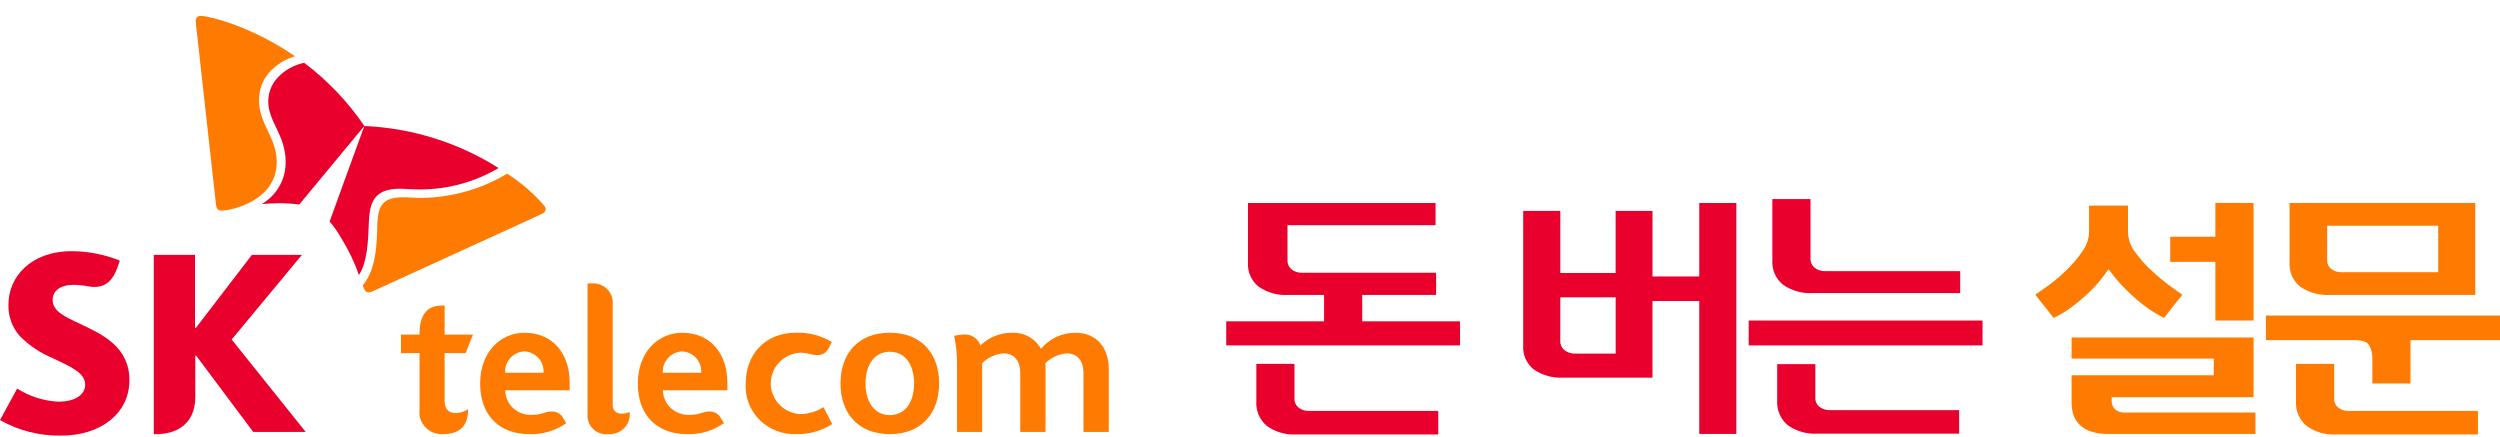 <svg width="143" height="25" viewBox="0 0 143 25" fill="none" xmlns="http://www.w3.org/2000/svg">
<path d="M61.522 19.034C61.142 19.031 60.767 19.113 60.424 19.273C60.081 19.433 59.779 19.668 59.542 19.959C59.385 19.667 59.147 19.425 58.856 19.262C58.565 19.098 58.233 19.019 57.897 19.034C57.561 19.03 57.227 19.092 56.915 19.217C56.603 19.341 56.32 19.526 56.081 19.759C56.016 19.562 55.883 19.392 55.706 19.279C55.529 19.166 55.317 19.116 55.107 19.137C54.93 19.144 54.753 19.168 54.58 19.206C54.692 19.746 54.747 20.296 54.743 20.848V24.707H56.179V20.773C56.504 20.452 56.933 20.253 57.391 20.212C58.051 20.212 58.359 20.687 58.359 21.335V24.706H59.804V20.772C60.126 20.448 60.556 20.25 61.016 20.213C61.673 20.213 61.974 20.687 61.974 21.335V24.707H63.421V21.115C63.421 19.855 62.692 19.034 61.522 19.034Z" fill="#FF7A00"/>
<path d="M45.764 23.686C45.31 23.658 44.884 23.46 44.573 23.134C44.261 22.808 44.088 22.378 44.088 21.93C44.088 21.483 44.261 21.053 44.573 20.727C44.884 20.4 45.31 20.203 45.764 20.175C46.239 20.175 46.439 20.316 46.754 20.316C46.904 20.318 47.051 20.272 47.174 20.186C47.296 20.1 47.388 19.978 47.435 19.838C47.526 19.66 47.581 19.561 47.581 19.561C46.969 19.196 46.263 19.011 45.547 19.03C43.735 19.03 42.653 20.306 42.653 21.936C42.629 22.318 42.688 22.7 42.824 23.058C42.961 23.416 43.172 23.742 43.445 24.015C43.718 24.288 44.046 24.501 44.408 24.641C44.77 24.782 45.158 24.845 45.547 24.829C46.275 24.848 46.992 24.648 47.603 24.258L47.106 23.291C46.706 23.545 46.24 23.682 45.764 23.686Z" fill="#FF7A00"/>
<path d="M30.003 19.034C28.626 19.034 27.464 20.136 27.464 21.939C27.464 23.785 28.591 24.832 30.275 24.832C31.031 24.86 31.776 24.639 32.39 24.203L32.223 23.937C32.165 23.818 32.075 23.717 31.962 23.646C31.849 23.576 31.718 23.538 31.584 23.537C31.11 23.537 31.05 23.731 30.409 23.731C30.215 23.739 30.021 23.709 29.839 23.642C29.657 23.575 29.491 23.473 29.35 23.341C29.209 23.21 29.097 23.052 29.019 22.877C28.942 22.702 28.901 22.513 28.899 22.323H32.586V21.903C32.585 20.175 31.573 19.034 30.003 19.034ZM28.893 21.319C28.875 21.016 28.978 20.718 29.181 20.489C29.384 20.261 29.671 20.12 29.979 20.097C30.134 20.103 30.286 20.14 30.427 20.206C30.568 20.271 30.693 20.363 30.797 20.477C30.901 20.591 30.98 20.724 31.031 20.869C31.081 21.014 31.102 21.167 31.091 21.319H28.893Z" fill="#FF7A00"/>
<path d="M35.046 23.145V17.366C35.055 17.216 35.032 17.065 34.98 16.924C34.927 16.782 34.844 16.653 34.738 16.545C34.632 16.436 34.504 16.35 34.362 16.293C34.221 16.235 34.069 16.207 33.915 16.21H33.608V23.712C33.597 23.867 33.621 24.021 33.678 24.166C33.734 24.31 33.823 24.441 33.937 24.547C34.051 24.654 34.187 24.735 34.337 24.784C34.486 24.834 34.644 24.85 34.801 24.832C34.969 24.843 35.139 24.817 35.296 24.756C35.453 24.695 35.595 24.601 35.711 24.48C35.827 24.358 35.914 24.214 35.966 24.056C36.018 23.898 36.034 23.73 36.013 23.565C35.876 23.627 35.728 23.66 35.577 23.664C35.506 23.671 35.434 23.663 35.366 23.639C35.299 23.616 35.237 23.578 35.186 23.528C35.136 23.479 35.097 23.418 35.072 23.352C35.048 23.286 35.039 23.215 35.046 23.145Z" fill="#FF7A00"/>
<path d="M25.433 22.95V20.201H26.635L27.054 19.138H25.433V17.476C25.433 17.476 25.305 17.476 25.298 17.476C24.658 17.476 23.994 17.743 23.994 19.125V19.138H22.935V20.201H23.997V23.439C23.975 23.62 23.994 23.803 24.052 23.977C24.11 24.15 24.206 24.308 24.333 24.441C24.46 24.574 24.616 24.678 24.788 24.745C24.961 24.813 25.146 24.842 25.331 24.832C25.964 24.832 26.778 24.642 26.778 23.409C26.571 23.541 26.332 23.618 26.086 23.631C25.618 23.635 25.433 23.354 25.433 22.95Z" fill="#FF7A00"/>
<path d="M39.024 19.034C37.647 19.034 36.484 20.136 36.484 21.939C36.484 23.785 37.611 24.832 39.295 24.832C40.052 24.86 40.796 24.639 41.41 24.203L41.243 23.937C41.186 23.818 41.095 23.717 40.982 23.646C40.869 23.576 40.738 23.538 40.605 23.537C40.131 23.537 40.07 23.731 39.429 23.731C39.235 23.739 39.041 23.708 38.86 23.641C38.678 23.574 38.512 23.472 38.371 23.341C38.23 23.209 38.118 23.052 38.04 22.877C37.962 22.702 37.921 22.513 37.919 22.323H41.606V21.903C41.606 20.175 40.593 19.034 39.024 19.034ZM37.914 21.319C37.895 21.016 37.999 20.718 38.202 20.489C38.405 20.261 38.691 20.12 38.999 20.097C39.155 20.103 39.307 20.14 39.448 20.206C39.588 20.271 39.714 20.363 39.818 20.477C39.921 20.591 40.001 20.724 40.051 20.869C40.102 21.014 40.122 21.167 40.112 21.319H37.914Z" fill="#FF7A00"/>
<path d="M50.896 24.832C49.137 24.832 48.077 23.69 48.077 21.935C48.077 20.187 49.123 19.033 50.896 19.033C52.669 19.033 53.717 20.189 53.717 21.935C53.717 23.587 52.752 24.832 50.896 24.832ZM50.896 23.744C51.778 23.744 52.286 22.998 52.286 21.934C52.286 20.88 51.789 20.12 50.896 20.12C50.029 20.12 49.508 20.858 49.508 21.934C49.508 22.973 50.004 23.744 50.896 23.744Z" fill="#FF7A00"/>
<path d="M4.593 18.528C3.725 18.128 3.011 17.807 3.011 17.155C3.011 16.656 3.418 16.294 4.218 16.294C4.482 16.295 4.745 16.322 5.003 16.372C5.13 16.396 5.259 16.41 5.388 16.413C6.088 16.413 6.483 16.003 6.744 15.225L6.853 14.907C5.981 14.555 5.049 14.372 4.106 14.368C1.734 14.368 0.482 15.863 0.483 17.416C0.46 18.072 0.688 18.713 1.122 19.212C1.659 19.757 2.302 20.189 3.013 20.485C3.99 20.956 4.872 21.304 4.872 22.003C4.872 22.625 4.221 22.976 3.349 22.976C2.506 22.937 1.688 22.677 0.981 22.225L0 24.031C1.068 24.635 2.283 24.942 3.515 24.917C5.73 24.917 7.403 23.668 7.403 21.748C7.405 19.836 5.851 19.127 4.593 18.528Z" fill="#EA002C"/>
<path d="M13.252 19.42L17.268 14.58H14.407L11.204 18.758H11.156V14.58H8.797V24.834H8.937C9.957 24.834 11.171 24.371 11.171 22.696V20.34H11.218L14.483 24.705H17.485L13.252 19.42Z" fill="#EA002C"/>
<path d="M17.402 3.594C16.572 3.749 15.34 4.49 15.344 5.801C15.348 6.99 16.339 7.712 16.339 9.271C16.345 9.753 16.222 10.229 15.983 10.65C15.744 11.071 15.396 11.424 14.975 11.671C15.262 11.647 15.577 11.63 15.925 11.627C16.323 11.622 16.722 11.645 17.117 11.698L20.842 7.204C19.903 5.824 18.741 4.605 17.402 3.594Z" fill="#EA002C"/>
<path d="M20.531 15.731C21 15.013 21.059 13.87 21.099 12.705C21.144 11.618 21.373 10.801 22.852 10.795C23.18 10.795 23.492 10.84 24.058 10.837C25.629 10.831 27.171 10.408 28.518 9.612C26.22 8.158 23.572 7.327 20.841 7.206C20.63 7.794 18.979 12.304 18.855 12.668C19.109 12.966 19.333 13.288 19.523 13.629C19.936 14.291 20.274 14.996 20.531 15.731Z" fill="#EA002C"/>
<path d="M12.663 12.048C12.475 12.048 12.381 11.925 12.355 11.712C12.329 11.499 11.399 3.121 11.261 1.853C11.241 1.668 11.194 1.328 11.194 1.206C11.19 1.168 11.194 1.129 11.207 1.093C11.219 1.057 11.239 1.023 11.266 0.995C11.293 0.967 11.325 0.945 11.361 0.93C11.397 0.915 11.436 0.908 11.475 0.909C11.916 0.909 14.323 1.461 16.875 3.22C16.14 3.424 14.809 4.176 14.815 5.734C14.819 7.112 15.823 7.871 15.829 9.253C15.837 11.503 13.207 12.047 12.663 12.048Z" fill="#FF7A00"/>
<path d="M20.745 16.329C20.776 16.417 20.815 16.501 20.861 16.582C20.882 16.625 20.914 16.661 20.955 16.686C20.995 16.711 21.042 16.725 21.09 16.725C21.164 16.72 21.237 16.701 21.303 16.668C21.5 16.579 29.279 13.02 30.452 12.488C30.622 12.408 30.945 12.265 31.051 12.204C31.098 12.182 31.137 12.148 31.166 12.105C31.194 12.062 31.21 12.012 31.211 11.961C31.21 11.908 31.195 11.856 31.166 11.811C30.548 11.082 29.82 10.449 29.008 9.934C27.538 10.818 25.852 11.297 24.129 11.321C23.559 11.321 23.431 11.284 23.044 11.285C21.913 11.289 21.628 11.765 21.587 12.742C21.579 12.926 21.576 13.174 21.565 13.447C21.528 14.319 21.423 15.524 20.745 16.329Z" fill="#FF7A00"/>
<path d="M83.514 19.757H70.14V18.381H75.737V16.87H73.676C73.079 16.903 72.489 16.738 72 16.401C71.792 16.235 71.627 16.022 71.52 15.78C71.413 15.538 71.367 15.274 71.385 15.011V11.61H82.115V12.88H73.645V14.86C73.638 14.964 73.656 15.068 73.697 15.163C73.739 15.259 73.802 15.344 73.883 15.412C74.046 15.539 74.25 15.606 74.459 15.6H82.146V16.87H77.918V18.381H83.514V19.757ZM82.269 23.505V24.85H74.154C73.552 24.885 72.957 24.715 72.469 24.366C72.263 24.195 72.101 23.978 71.996 23.734C71.891 23.49 71.844 23.225 71.862 22.961V20.815H74.044V22.779C74.037 22.883 74.056 22.987 74.098 23.081C74.141 23.176 74.207 23.259 74.29 23.323C74.448 23.443 74.643 23.507 74.843 23.505H82.269ZM94.523 12.064V15.812H97.198V11.61H99.319V24.82H97.197V17.218H94.522V21.602H89.403C88.812 21.632 88.229 21.47 87.742 21.14C87.534 20.976 87.369 20.764 87.262 20.523C87.155 20.282 87.109 20.02 87.127 19.758V12.064H89.249V15.616H92.414V12.064H94.523ZM89.249 19.485C89.242 19.589 89.261 19.694 89.304 19.79C89.347 19.886 89.412 19.97 89.495 20.036C89.667 20.165 89.878 20.232 90.094 20.225H92.416V17.006H89.251L89.249 19.485ZM103.561 14.769C103.555 14.874 103.574 14.978 103.616 15.074C103.659 15.17 103.725 15.255 103.807 15.321C103.974 15.448 104.18 15.514 104.391 15.51H112.123V16.764H103.684C103.082 16.798 102.486 16.631 101.993 16.289C101.785 16.121 101.621 15.906 101.514 15.663C101.408 15.42 101.361 15.156 101.378 14.891V11.385H103.561V14.769ZM112.063 23.46V24.805H103.946C103.345 24.84 102.75 24.669 102.262 24.321C102.057 24.149 101.895 23.933 101.789 23.689C101.684 23.445 101.638 23.18 101.655 22.916V20.83H103.838V22.749C103.832 22.85 103.851 22.951 103.894 23.044C103.937 23.136 104.002 23.216 104.084 23.278C104.243 23.397 104.438 23.461 104.637 23.46H112.063ZM113.401 19.757H100.025V18.334H113.401V19.757Z" fill="#EA002C"/>
<path d="M120.586 15.419C120.421 15.669 120.242 15.909 120.048 16.137C119.824 16.402 119.582 16.652 119.324 16.885C119.045 17.139 118.752 17.379 118.448 17.603C118.141 17.829 117.811 18.024 117.464 18.185C117.29 17.953 117.116 17.731 116.941 17.518C116.767 17.305 116.593 17.083 116.419 16.851C116.593 16.741 116.849 16.562 117.187 16.315C117.547 16.051 117.886 15.762 118.203 15.449C118.54 15.129 118.841 14.774 119.102 14.391C119.34 14.075 119.477 13.696 119.494 13.303V11.762H121.723V13.303C121.738 13.718 121.886 14.117 122.146 14.444C122.427 14.832 122.749 15.19 123.107 15.511C123.436 15.818 123.783 16.106 124.147 16.373C124.479 16.614 124.707 16.776 124.831 16.856L124.301 17.523C124.132 17.735 123.96 17.957 123.786 18.19C123.355 17.974 122.948 17.716 122.571 17.419C122.236 17.157 121.918 16.875 121.618 16.574C121.374 16.34 121.146 16.09 120.934 15.826C120.765 15.61 120.665 15.476 120.634 15.426L120.586 15.419ZM120.786 22.719V22.961C120.789 23.121 120.852 23.274 120.962 23.392C121.045 23.468 121.143 23.526 121.251 23.561C121.358 23.596 121.472 23.608 121.585 23.596H129.01V24.82H120.57C120.228 24.829 119.887 24.778 119.563 24.669C119.326 24.59 119.112 24.455 118.941 24.276C118.779 24.118 118.66 23.923 118.595 23.709C118.529 23.496 118.495 23.274 118.495 23.052V21.465H126.627V20.512H118.495V19.303H128.903V22.719H120.786ZM128.903 11.61V18.334H126.72V14.979H124.137V13.543H126.72V11.609L128.903 11.61ZM141.739 23.505V24.85H133.622C133.021 24.885 132.427 24.714 131.939 24.366C131.734 24.195 131.572 23.978 131.467 23.734C131.361 23.49 131.315 23.225 131.332 22.961V20.815H133.515V22.779C133.508 22.883 133.527 22.987 133.569 23.081C133.612 23.176 133.678 23.259 133.761 23.324C133.92 23.443 134.115 23.507 134.315 23.505H141.739ZM143 19.454H137.881V21.935H135.698V20.512C135.704 20.256 135.646 20.001 135.529 19.772C135.416 19.56 135.134 19.454 134.683 19.454H129.61V18.049H143V19.454ZM141.586 11.61V16.87H133.269C132.668 16.904 132.072 16.739 131.578 16.401C131.37 16.235 131.205 16.022 131.098 15.78C130.991 15.538 130.945 15.274 130.963 15.011V11.61H141.586ZM139.464 12.911H133.115V14.861C133.109 14.961 133.127 15.062 133.169 15.154C133.21 15.246 133.273 15.327 133.353 15.39C133.519 15.513 133.722 15.577 133.93 15.571H139.464V12.911Z" fill="#FF7A00"/>
</svg>
